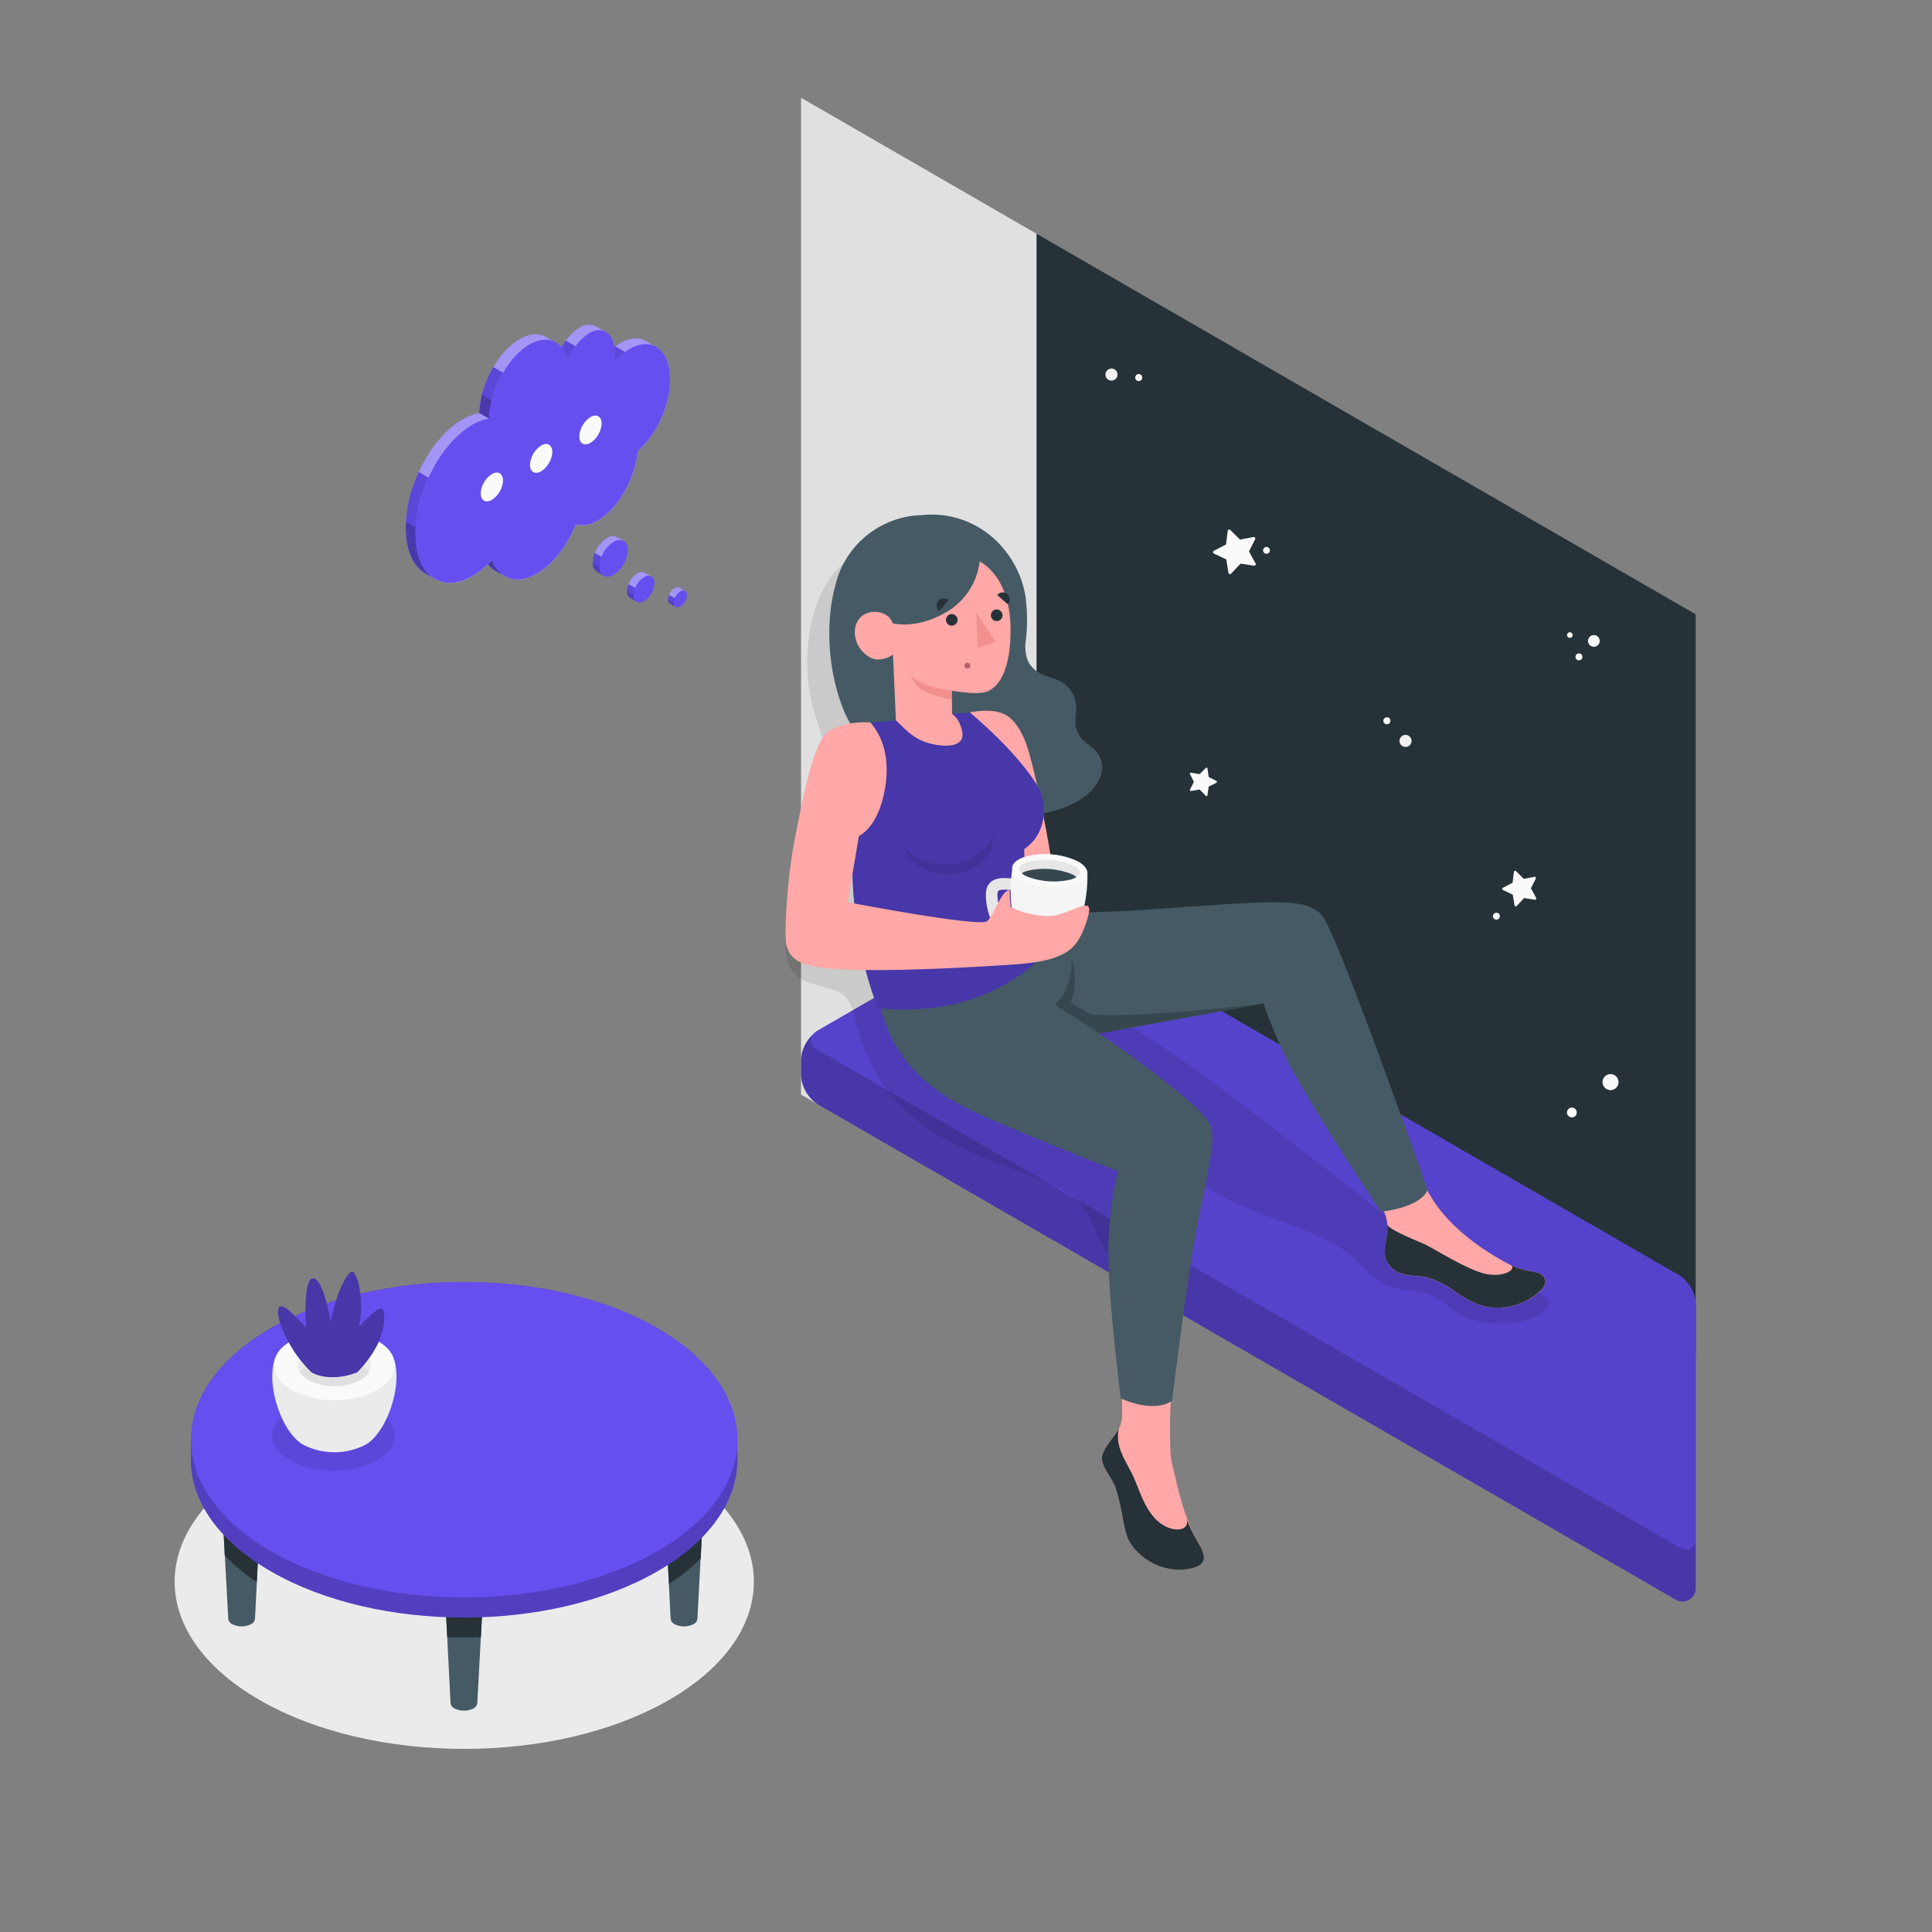 <svg xmlns="http://www.w3.org/2000/svg" viewBox="0 0 500 500"><rect x="0" y="0" width="500" height="500" fill="#808080" stroke="none"/><g id="freepik--Shadow--inject-189"><path id="freepik--shadow--inject-189" d="M67.14,378.77c-29.26,16.89-29.26,44.28,0,61.17s76.7,16.9,106,0,29.26-44.28,0-61.17S96.4,361.87,67.14,378.77Z" style="fill:#ebebeb"></path></g><g id="freepik--speech-bubble--inject-189"><g id="freepik--Bubble--inject-189"><g id="freepik--Facebook--inject-189"><path d="M175.76,152.07a1.19,1.19,0,0,0-1.2.12,3.71,3.71,0,0,0-1.69,2.92,1.17,1.17,0,0,0,.5,1.09l1.49.87a1.19,1.19,0,0,0,1.19-.12,3.75,3.75,0,0,0,1.69-2.92,1.19,1.19,0,0,0-.5-1.1" style="fill:#654FEF"></path><path d="M176.05,153.05a3.75,3.75,0,0,0-1.69,2.93c0,1.07.76,1.51,1.69,1a3.75,3.75,0,0,0,1.69-2.92C177.74,153,177,152.51,176.05,153.05Z" style="fill:#654FEF"></path><path d="M175.76,152.07l1.48.86a1.19,1.19,0,0,0-1.19.12,3.7,3.7,0,0,0-1.44,1.77l-1.49-.87a3.67,3.67,0,0,1,1.44-1.76A1.19,1.19,0,0,1,175.76,152.07Z" style="fill:#fff;opacity:0.4"></path><path d="M174.83,157.05l-1.46-.85a1.17,1.17,0,0,1-.5-1.09l1.49.87A1.19,1.19,0,0,0,174.83,157.05Z" style="opacity:0.2"></path><path d="M173.12,154l1.49.87a3,3,0,0,0-.25,1.16h0l-1.49-.87A3.11,3.11,0,0,1,173.12,154Z" style="opacity:0.1"></path></g><g id="freepik--facebook--inject-189"><path d="M166.82,148.19a1.89,1.89,0,0,0-1.89.18,5.9,5.9,0,0,0-2.66,4.62,1.87,1.87,0,0,0,.78,1.73l1.73,1a1.89,1.89,0,0,0,1.89-.18,5.91,5.91,0,0,0,2.67-4.62,1.89,1.89,0,0,0-.78-1.73" style="fill:#654FEF"></path><path d="M166.67,149.38A5.91,5.91,0,0,0,164,154c0,1.7,1.2,2.39,2.67,1.54a5.91,5.91,0,0,0,2.67-4.62C169.34,149.22,168.14,148.53,166.67,149.38Z" style="fill:#654FEF"></path><path d="M166.82,148.19l1.74,1a1.87,1.87,0,0,0-1.89.19,5.79,5.79,0,0,0-2.28,2.79l-1.73-1a5.85,5.85,0,0,1,2.27-2.8A1.89,1.89,0,0,1,166.82,148.19Z" style="fill:#fff;opacity:0.4"></path><path d="M164.75,155.7l-1.7-1a1.87,1.87,0,0,1-.78-1.73l1.73,1A1.89,1.89,0,0,0,164.75,155.7Z" style="opacity:0.2"></path><path d="M162.66,151.17l1.73,1A4.9,4.9,0,0,0,164,154h0l-1.73-1A4.89,4.89,0,0,1,162.66,151.17Z" style="opacity:0.1"></path></g><g id="freepik--facebook--inject-189"><path d="M159.66,139a2.57,2.57,0,0,0-2.59.26,8.09,8.09,0,0,0-3.67,6.34,2.58,2.58,0,0,0,1.08,2.38c.18.1,1.56.89,1.73,1a2.59,2.59,0,0,0,2.59-.26,8.11,8.11,0,0,0,3.66-6.35,2.59,2.59,0,0,0-1.07-2.37" style="fill:#654FEF"></path><path d="M158.8,140.29a8.11,8.11,0,0,0-3.66,6.34c0,2.34,1.64,3.29,3.66,2.12a8.08,8.08,0,0,0,3.66-6.35C162.46,140.07,160.82,139.12,158.8,140.29Z" style="fill:#654FEF"></path><path d="M159.66,139l1.73,1a2.57,2.57,0,0,0-2.59.26,8,8,0,0,0-3.13,3.84l-1.73-1a7.93,7.93,0,0,1,3.13-3.83A2.57,2.57,0,0,1,159.66,139Z" style="fill:#fff;opacity:0.4"></path><path d="M156.16,149l-1.68-1a2.58,2.58,0,0,1-1.08-2.38l1.74,1A2.63,2.63,0,0,0,156.16,149Z" style="opacity:0.2"></path><path d="M153.94,143.12l1.73,1a6.73,6.73,0,0,0-.53,2.5h0l-1.74-1A6.84,6.84,0,0,1,153.94,143.12Z" style="opacity:0.1"></path></g><path d="M167.27,88.32c-1.84-1.08-4.25-1-6.88.53a13.93,13.93,0,0,0-1.41,1,5.15,5.15,0,0,0-2.1-3.84c-.45-.28-2.26-1.34-2.73-1.59a4.28,4.28,0,0,0-4.23.4,13,13,0,0,0-4.59,5.14,5.83,5.83,0,0,0-1.45-1.24l-2.56-1.49c-1.84-1.07-4.24-1-6.87.55-5.57,3.21-10.11,11.64-10.43,19.14a13.25,13.25,0,0,0-4.35,1.64c-8.1,4.68-14.67,17.23-14.67,28,0,5.73,1.85,9.82,4.79,11.7.51.32,2.48,1.45,3,1.71,2.55,1.41,5.86,1.24,9.47-.84a21,21,0,0,0,4-3.09,7,7,0,0,0,1.91,1.66l2.54,1.46c2.19,1.28,5,1.18,8.19-.63,4.17-2.41,7.86-7.26,10.13-12.76a7.28,7.28,0,0,0,5.65-1c5.28-3.05,9.64-10.78,10.35-18,4.78-4,8.37-11.76,8.37-18.51,0-4.23-1.41-7.2-3.64-8.47Z" style="fill:#654FEF"></path><path d="M167.27,88.32c-1.84-1.08-4.25-1-6.88.53a13.93,13.93,0,0,0-1.41,1,5.15,5.15,0,0,0-2.1-3.84c-.45-.28-2.26-1.34-2.73-1.59a4.28,4.28,0,0,0-4.23.4,13,13,0,0,0-4.59,5.14,5.83,5.83,0,0,0-1.45-1.24l-2.56-1.49c-1.84-1.07-4.24-1-6.87.55-5.57,3.21-10.11,11.64-10.43,19.14a13.25,13.25,0,0,0-4.35,1.64c-8.1,4.68-14.67,17.23-14.67,28,0,5.73,1.85,9.82,4.79,11.7.51.32,2.48,1.45,3,1.71,2.55,1.41,5.86,1.24,9.47-.84a21,21,0,0,0,4-3.09,7,7,0,0,0,1.91,1.66l2.54,1.46c2.19,1.28,5,1.18,8.19-.63,4.17-2.41,7.86-7.26,10.13-12.76a7.28,7.28,0,0,0,5.65-1c5.28-3.05,9.64-10.78,10.35-18,4.78-4,8.37-11.76,8.37-18.51,0-4.23-1.41-7.2-3.64-8.47Z" style="fill:#fff;opacity:0.4"></path><path d="M130.21,96.47a26.8,26.8,0,0,0-3.64,11.87L124,106.87A26.69,26.69,0,0,1,127.67,95Z" style="fill:#654FEF"></path><path d="M130.21,96.47a26.8,26.8,0,0,0-3.64,11.87L124,106.87A26.69,26.69,0,0,1,127.67,95Z" style="opacity:0.1"></path><path d="M124.74,102.15a23.68,23.68,0,0,0-.72,4.72l2.55,1.47a23.68,23.68,0,0,1,.72-4.72Z" style="opacity:0.2"></path><path d="M112.42,149.77c-.72-.41-2.2-1.26-2.63-1.54-2.94-1.87-4.79-6-4.79-11.69a35.58,35.58,0,0,1,3.35-14.39l2.55,1.47a35.58,35.58,0,0,0-3.35,14.4C107.55,143.8,109.43,147.91,112.42,149.77Z" style="fill:#654FEF"></path><path d="M112.42,149.77c-.72-.41-2.2-1.26-2.63-1.54-2.94-1.87-4.79-6-4.79-11.69a35.58,35.58,0,0,1,3.35-14.39l2.55,1.47a35.58,35.58,0,0,0-3.35,14.4C107.55,143.8,109.43,147.91,112.42,149.77Z" style="opacity:0.1"></path><path d="M109.79,148.23c.43.28,1.91,1.13,2.63,1.54-3-1.86-4.87-6-4.87-11.75,0-.52,0-1,0-1.57L105.05,135c0,.52,0,1,0,1.56C105,142.27,106.85,146.36,109.79,148.23Z" style="opacity:0.2"></path><path d="M130.43,149c-.62-.37-1.89-1.1-2.26-1.31a7,7,0,0,1-1.91-1.66c.37-.35.74-.72,1.1-1.11A8.23,8.23,0,0,0,130.43,149Z" style="fill:#654FEF"></path><path d="M130.43,149c-.62-.37-1.89-1.1-2.26-1.31a7,7,0,0,1-1.91-1.66c.37-.35.74-.72,1.1-1.11A8.23,8.23,0,0,0,130.43,149Z" style="opacity:0.3"></path><path d="M149,89.61a17.23,17.23,0,0,0-2,3.65,8.52,8.52,0,0,0-1.68-3.35,16.27,16.27,0,0,1,1.09-1.76Z" style="fill:#654FEF"></path><path d="M149,89.61a17.23,17.23,0,0,0-2,3.65,8.52,8.52,0,0,0-1.68-3.35,16.27,16.27,0,0,1,1.09-1.76Z" style="opacity:0.1"></path><path d="M173.4,98.23c0-7.7-4.68-11.24-10.46-7.91a16.88,16.88,0,0,0-4.12,3.5,13.52,13.52,0,0,0,.26-2.58c0-4.87-3-7.1-6.61-5a14.16,14.16,0,0,0-5.46,7c-1.32-4.93-5.3-6.78-10-4.06-5.57,3.21-10.11,11.64-10.44,19.15a13,13,0,0,0-4.35,1.63c-8.1,4.68-14.67,17.23-14.67,28s6.57,15.77,14.67,11.09a22.37,22.37,0,0,0,5.14-4.2c1.88,4.94,6.34,6.6,11.54,3.6,4.17-2.41,7.86-7.26,10.13-12.76a7.28,7.28,0,0,0,5.65-1c5.28-3.05,9.64-10.78,10.35-18C169.81,112.69,173.4,105,173.4,98.23Z" style="fill:#654FEF"></path><path d="M161.74,91.1a18.07,18.07,0,0,0-2.92,2.72,13.46,13.46,0,0,0,.27-2.58,9.49,9.49,0,0,0-.11-1.45l.22-.15Z" style="fill:#654FEF"></path><path d="M161.74,91.1a18.07,18.07,0,0,0-2.92,2.72,13.46,13.46,0,0,0,.27-2.58,9.49,9.49,0,0,0-.11-1.45l.22-.15Z" style="opacity:0.1"></path><path d="M127.3,122.69a6.37,6.37,0,0,0-2.89,5c0,1.84,1.29,2.59,2.89,1.67a6.39,6.39,0,0,0,2.88-5C130.18,122.52,128.89,121.77,127.3,122.69Z" style="fill:#fafafa"></path><path d="M140.05,115.3a6.39,6.39,0,0,0-2.88,5c0,1.84,1.29,2.59,2.88,1.67a6.37,6.37,0,0,0,2.89-5C142.94,115.12,141.65,114.38,140.05,115.3Z" style="fill:#fafafa"></path><path d="M152.81,107.94a6.39,6.39,0,0,0-2.88,5c0,1.84,1.29,2.59,2.88,1.67a6.37,6.37,0,0,0,2.89-5C155.7,107.77,154.41,107,152.81,107.94Z" style="fill:#fafafa"></path></g></g><g id="freepik--Table--inject-189"><g id="freepik--table--inject-189"><g id="freepik--table--inject-189"><path d="M57.53,390.43a2.46,2.46,0,0,1,1.45-2,7.71,7.71,0,0,1,7,0,2.43,2.43,0,0,1,1.44,2L66,418.92h0a1.73,1.73,0,0,1-1,1.39,5.42,5.42,0,0,1-4.93,0,1.74,1.74,0,0,1-1-1.39h0Z" style="fill:#455a64"></path><path d="M66,388.41a7.71,7.71,0,0,0-7,0,2.46,2.46,0,0,0-1.45,2l.62,12.17a50,50,0,0,0,8.28,6.88l1-19.06A2.43,2.43,0,0,0,66,388.41Z" style="fill:#263238"></path><path d="M182,390.43a2.44,2.44,0,0,0-1.44-2,7.71,7.71,0,0,0-7,0,2.46,2.46,0,0,0-1.45,2l1.45,28.5h0a1.74,1.74,0,0,0,1,1.39,5.42,5.42,0,0,0,4.93,0,1.74,1.74,0,0,0,1-1.39h0Z" style="fill:#455a64"></path><path d="M180.58,388.41a7.71,7.71,0,0,0-7,0,2.46,2.46,0,0,0-1.45,2l1,19.5a51.09,51.09,0,0,0,8.22-6.59l.65-12.9A2.44,2.44,0,0,0,180.58,388.41Z" style="fill:#263238"></path><path d="M125.05,412.24a2.43,2.43,0,0,0-1.45-2,7.71,7.71,0,0,0-7,0,2.44,2.44,0,0,0-1.44,2l1.44,28.5h0a1.75,1.75,0,0,0,1,1.39,5.49,5.49,0,0,0,4.93,0,1.77,1.77,0,0,0,1-1.39h0Z" style="fill:#455a64"></path><path d="M124.47,423.67l.58-11.43a2.43,2.43,0,0,0-1.45-2,7.71,7.71,0,0,0-7,0,2.44,2.44,0,0,0-1.44,2l.58,11.43C118.66,423.78,121.57,423.78,124.47,423.67Z" style="fill:#263238"></path><path d="M190.81,372.6h-.06c0-10.45-6.84-20.89-20.64-28.86-27.61-15.94-72.38-15.94-100,0-13.81,8-20.66,18.41-20.64,28.86h-.07v5.61h0c.17,10.31,7.08,20.59,20.71,28.46,27.61,15.93,72.37,15.93,100,0,13.63-7.87,20.54-18.15,20.7-28.46h0Z" style="fill:#654FEF"></path><path d="M190.81,372.6h-.06c0-10.45-6.84-20.89-20.64-28.86-27.61-15.94-72.38-15.94-100,0-13.81,8-20.66,18.41-20.64,28.86h-.07v5.61h0c.17,10.31,7.08,20.59,20.71,28.46,27.61,15.93,72.37,15.93,100,0,13.63-7.87,20.54-18.15,20.7-28.46h0Z" style="opacity:0.2"></path><path d="M70.13,343.74c-27.61,15.94-27.61,41.78,0,57.72s72.37,15.94,100,0,27.61-41.78,0-57.72S97.73,327.8,70.13,343.74Z" style="fill:#654FEF"></path></g><g id="freepik--Pot--inject-189"><g style="opacity:0.1"><path d="M97.53,365c6.19,3.57,6.19,9.37,0,12.94s-16.23,3.58-22.43,0-6.19-9.37,0-12.94S91.34,361.45,97.53,365Z"></path></g><path d="M76.45,372.3c-5.39-5.5-8.55-19.24-3.3-23.61H99.92c5.25,4.37,2.09,18.1-3.3,23.6l-.15.16-.18.18-.49.43-.13.1a4.4,4.4,0,0,1-.41.31c-.23.16-.46.31-.69.44a17.71,17.71,0,0,1-16.07,0h0c-.23-.13-.47-.28-.7-.44l-.38-.29-.16-.13-.47-.41-.21-.21Z" style="fill:#ebebeb"></path><path d="M97.59,346.94c6.11,3.52,6.11,9.24,0,12.76s-16,3.53-22.11,0-6.11-9.24,0-12.76S91.49,343.41,97.59,346.94Z" style="fill:#fafafa"></path><path d="M93.26,349.44c3.72,2.14,3.72,5.62,0,7.76a14.83,14.83,0,0,1-13.45,0c-3.72-2.14-3.72-5.62,0-7.76A14.83,14.83,0,0,1,93.26,349.44Z" style="fill:#ebebeb"></path><path d="M79.81,353.12a14.89,14.89,0,0,1,13.45,0,6.29,6.29,0,0,1,2.23,2,6.11,6.11,0,0,1-2.23,2,14.83,14.83,0,0,1-13.45,0,6.11,6.11,0,0,1-2.23-2A6.29,6.29,0,0,1,79.81,353.12Z" style="fill:#e0e0e0"></path><path d="M92.44,355.16a30.38,30.38,0,0,0,4.87-6.47c2.24-4,2.66-9.29,1.5-9.95s-5.89,4.65-5.89,4.65a29.21,29.21,0,0,0,.5-6.78c-.2-3.54-1.07-6.75-2.08-7.4s-3.28,3.81-4.25,7.05-1.56,5.89-1.56,5.89a49.72,49.72,0,0,0-1.74-7.44c-1.18-3.36-2.25-4.12-3.08-3.79s-1.37,1.9-1.62,6.38a44.29,44.29,0,0,0,.2,6.4s-1.66-1.83-3.52-3.61c-2-2-2.9-2.22-3.48-1.85s-.74,3.41,2.41,9.1a31.7,31.7,0,0,0,5.94,7.82S85,358,92.44,355.16Z" style="fill:#654FEF"></path><g style="opacity:0.3"><path d="M92.44,355.16a30.38,30.38,0,0,0,4.87-6.47c2.24-4,2.66-9.29,1.5-9.95s-5.89,4.65-5.89,4.65a29.21,29.21,0,0,0,.5-6.78c-.2-3.54-1.07-6.75-2.08-7.4s-3.28,3.81-4.25,7.05-1.56,5.89-1.56,5.89a49.72,49.72,0,0,0-1.74-7.44c-1.18-3.36-2.25-4.12-3.08-3.79s-1.37,1.9-1.62,6.38a44.29,44.29,0,0,0,.2,6.4s-1.66-1.83-3.52-3.61c-2-2-2.9-2.22-3.48-1.85s-.74,3.41,2.41,9.1a31.7,31.7,0,0,0,5.94,7.82S85,358,92.44,355.16Z"></path></g></g></g></g><g id="freepik--Character--inject-189"><g id="freepik--Window--inject-189"><polygon points="268.24 60.48 438.84 158.98 438.84 350.58 268.24 252.8 268.24 60.48" style="fill:#263238"></polygon><polygon points="207.31 283.29 207.31 25.3 268.24 60.48 268.24 248.11 211.64 285.79 207.31 283.29" style="fill:#e0e0e0"></polygon><path d="M207.31,274.22v4.07a9.6,9.6,0,0,0,4.33,7.5L433.69,414a3.44,3.44,0,0,0,5.16-3V337.54a9.59,9.59,0,0,0-4.33-7.5l-161.94-93.5a9.64,9.64,0,0,0-8.66,0l-52.27,30.18A9.62,9.62,0,0,0,207.31,274.22Z" style="fill:#654FEF"></path><path d="M207.31,274.22v4.07a9.6,9.6,0,0,0,4.33,7.5L433.69,414a3.44,3.44,0,0,0,5.16-3V337.54a9.59,9.59,0,0,0-4.33-7.5l-161.94-93.5a9.64,9.64,0,0,0-8.66,0l-52.27,30.18A9.62,9.62,0,0,0,207.31,274.22Z" style="opacity:0.3"></path><path d="M263.91,236.54l-52.27,30.18c-2.39,1.38-2.39,3.62,0,5L434.52,400.4c2.39,1.38,4.33.26,4.33-2.5V337.54a9.58,9.58,0,0,0-4.33-7.5l-161.94-93.5A9.57,9.57,0,0,0,263.91,236.54Z" style="fill:#654FEF"></path><path d="M263.91,236.54l-52.27,30.18c-2.39,1.38-2.39,3.62,0,5L434.52,400.4c2.39,1.38,4.33.26,4.33-2.5V337.54a9.58,9.58,0,0,0-4.33-7.5l-161.94-93.5A9.57,9.57,0,0,0,263.91,236.54Z" style="opacity:0.15"></path><g id="freepik--Stars--inject-189"><path d="M289.21,96.94a1.56,1.56,0,1,1-1.56-1.56A1.56,1.56,0,0,1,289.21,96.94Z" style="fill:#f0f0f0"></path><path d="M295.62,97.71a.91.91,0,1,1-.91-.91A.91.91,0,0,1,295.62,97.71Z" style="fill:#fafafa"></path><path d="M362.57,190.73a1.56,1.56,0,1,1,.16,2.2A1.56,1.56,0,0,1,362.57,190.73Z" style="fill:#f0f0f0"></path><path d="M358.24,185.94a.92.92,0,0,1,1.29-.09.9.9,0,0,1,.09,1.28.92.92,0,0,1-1.29.09A.9.9,0,0,1,358.24,185.94Z" style="fill:#fafafa"></path><path d="M406.31,286.74a1.27,1.27,0,1,1-.68,1.67A1.27,1.27,0,0,1,406.31,286.74Z" style="fill:#fafafa"></path><path d="M416,278.14a2.07,2.07,0,1,1-1.11,2.71A2.07,2.07,0,0,1,416,278.14Z" style="fill:#fafafa"></path><path d="M414,165.86a1.51,1.51,0,1,1-1.5-1.5A1.51,1.51,0,0,1,414,165.86Z" style="fill:#fafafa"></path><path d="M409.53,170a.9.9,0,1,1-.9-.9A.9.9,0,0,1,409.53,170Z" style="fill:#fafafa"></path><path d="M407,164.36a.72.72,0,0,1-.72.72.73.73,0,0,1-.73-.72.73.73,0,0,1,.73-.73A.73.73,0,0,1,407,164.36Z" style="fill:#fafafa"></path><circle cx="387.27" cy="237.11" r="0.89" style="fill:#fafafa"></circle><path d="M392.35,225.45l2,2,2.77-.53a.32.32,0,0,1,.34.46l-1.26,2.52,1.36,2.47a.32.32,0,0,1-.33.47l-2.79-.42-1.93,2.06a.32.32,0,0,1-.55-.17l-.46-2.78-2.55-1.2a.32.32,0,0,1,0-.58l2.5-1.29.35-2.8A.32.32,0,0,1,392.35,225.45Z" style="fill:#fafafa"></path><path d="M312.49,198.87l.32,2.24,2,1a.26.26,0,0,1,0,.46l-2,1-.32,2.24a.26.26,0,0,1-.44.14l-1.58-1.62-2.23.38a.26.26,0,0,1-.27-.37l1-2-1-2a.25.25,0,0,1,.27-.37l2.23.38,1.58-1.61A.26.26,0,0,1,312.49,198.87Z" style="fill:#fafafa"></path><path d="M318.4,137.16l2.51,2.49,3.48-.67a.4.4,0,0,1,.43.58l-1.58,3.16,1.7,3.09a.4.4,0,0,1-.41.59l-3.49-.53-2.42,2.58a.4.4,0,0,1-.69-.21l-.58-3.48-3.2-1.51a.4.4,0,0,1,0-.72l3.14-1.62.44-3.51A.4.4,0,0,1,318.4,137.16Z" style="fill:#fafafa"></path><path d="M328.65,142.43a.88.88,0,1,1-.88-.87A.87.87,0,0,1,328.65,142.43Z" style="fill:#fafafa"></path></g></g><path id="freepik--shadow--inject-189" d="M306,309.46a8.91,8.91,0,0,1,.89-2.11,3.4,3.4,0,0,1,1.42-1.44c1.47-.69,3.24,1,4.4,1.67,1.9,1.14,3.86,2.18,5.87,3.14,6.39,3,13.12,5.32,19.68,8a46.87,46.87,0,0,1,10.29,5.37c2.91,2.14,4.8,5.12,7.82,7.1a16.34,16.34,0,0,0,5.81,2.38c2.26.45,4.61.43,6.8,1.13,4,1.27,6.86,4.73,10.66,6.4,3.19,1.4,6.66,1.38,10.07,1.43a16.43,16.43,0,0,0,9.3-2.71,4.84,4.84,0,0,0,1.47-1.34,2.13,2.13,0,0,0,.29-1.92,3.19,3.19,0,0,0-1.53-1.41c-4.42-2.48-9.29-3.49-13.8-5.64-5.34-2.54-10.79-4.86-16-7.64-9-4.78-16.84-12.27-24.95-18.41C325.37,289,314.53,279.85,299.3,269.9c-16.68-10.91-32.79-23-41.62-40.85-9.69-19.61-8.62-42.53-9.94-64.37-.31-5.23.23-11.41-1-16.45-2.44-10.19-16-9.17-23.67-5.62-5.37,2.49-9,7.11-11.24,12.61-3.62,8.88-3.61,20-1.36,28.17.66,2.38,1.51,4.7,2.24,7.06.78,2.56.5,4.39.06,7-.85,5.18-2,10.31-3.19,15.42-2.31,9.78-5,19.44-6,29.47-.31,2.84-.38,5.67,1,8.25,1.29,2.41,3.72,3.42,6.25,4.18l5.37,1.61c3.12.94,4.1,3.49,4.83,6.46a61.37,61.37,0,0,0,4.08,12,42.85,42.85,0,0,0,9.69,13c10.1,9.24,23.85,13.05,36.48,18.32,3.53,1.47,6.71,3.12,9,6.29,2.1,2.94,3.31,6.39,4.9,9.6.82,1.64,1.86,3.34,3.56,4a8.45,8.45,0,0,0,3,.43,27.09,27.09,0,0,0,6-.31,9.11,9.11,0,0,0,5.22-2.83C306.12,319.72,304.62,314,306,309.46Z" style="opacity:0.1"></path><g id="freepik--character--inject-189"><path d="M282.89,193.62c-.8-.72-1.75-1.26-2.53-2a6.67,6.67,0,0,1-2-4c-.2-1.68.25-3.39.13-5.08a7.85,7.85,0,0,0-3.1-5.62c-1.95-1.47-4.4-1.58-6.47-2.8a7.05,7.05,0,0,1-2.93-3.16,10.64,10.64,0,0,1-.49-5.4,45,45,0,0,0-.17-11.6,25.46,25.46,0,0,0-5.65-12,24,24,0,0,0-20.05-8.74l-2.06.14a23.52,23.52,0,0,0-9.65,2.8q-.56.3-1.08.63l-.21.12c-.37.24-.74.48-1.11.74s-.74.55-1.1.83l0,0a23.67,23.67,0,0,0-8.25,13.1c-2.34,8.45-2.26,20.63,1.86,31.41,2.55,6.69,7.48,12.27,12.49,16.39,12.81,10.51,35.57,16,49.09,7.54C284.38,204,287.69,198,282.89,193.62Z" style="fill:#455a64"></path><path d="M253.53,145.26c2.71,1.54,8,6.16,8,17.74,0,12-3.92,15-5.85,15.88s-5.7.43-9.37-.12l.09,6s4.08,1.57,4.16,5.25c.08,3.31-5.67,4.51-10.55,2.92a16,16,0,0,1-8.15-6.52l-.76-17s-3.25,2.46-6.27.54c-4.08-2.6-4.51-7.7-2.21-10.12S230,158,231,161.3c0,0,5.91,1.68,13.6-2.7A17.54,17.54,0,0,0,253.53,145.26Z" style="fill:#ffa8a7"></path><circle cx="250.36" cy="172.27" r="0.77" style="fill:#b16668"></circle><path d="M245.43,155.34l-2.36,2.82a1.94,1.94,0,0,1-.23-2.67A1.81,1.81,0,0,1,245.43,155.34Z" style="fill:#263238"></path><path d="M260.86,156.42,258.08,154a1.86,1.86,0,0,1,2.59-.29A1.94,1.94,0,0,1,260.86,156.42Z" style="fill:#263238"></path><path d="M259.46,159.19a1.51,1.51,0,1,1-1.61-1.47A1.55,1.55,0,0,1,259.46,159.19Z" style="fill:#263238"></path><path d="M247.82,160.39a1.5,1.5,0,1,1-1.6-1.47A1.52,1.52,0,0,1,247.82,160.39Z" style="fill:#263238"></path><polygon points="252.63 158.6 253.01 167.66 257.75 166.1 252.63 158.6" style="fill:#f28f8f"></polygon><path d="M246.28,178.76c-3.05-.3-9.18-2-10.56-4.08,0,0,.07,1.4,2.1,3.26s8.5,3.15,8.5,3.15Z" style="fill:#f28f8f"></path><path d="M251,184.38s6.37-1.5,9.88,1c1.19.85,3.66,3.18,5.39,9.26,3.36,11.81,6.19,30.21,6.19,30.21s1.75,13.81-7.05,14.94S251,184.38,251,184.38Z" style="fill:#ffa8a7"></path><polygon points="290.42 375.1 302.49 375.1 303.35 353.55 290.42 354.43 290.42 375.1" style="fill:#ffa8a7"></polygon><path d="M290.55,392.84a56.18,56.18,0,0,0-1.9-8c-.83-2.32-3.38-4.94-3.47-7.37-.06-1.33,1.08-3.13,2.53-5.05.57-.76,1.07-1.36,1.52-2.09a8.45,8.45,0,0,0,1.21-4.56c0-1.88,0-4,0-4,1.05.6,10.18,5.23,12.35,6.29,0,3.1,0,8.22.36,9.91,1.76,7.59,3.24,14.92,7.22,21.69.88,1.5,1.8,3.46.73,4.81a3.74,3.74,0,0,1-1.81,1.09,13.23,13.23,0,0,1-7.33.22c-4.31-.88-9.23-4.52-10.46-8.88C291.11,395.6,290.82,394.23,290.55,392.84Z" style="fill:#ffa8a7"></path><path d="M310.35,399.7A56.28,56.28,0,0,1,307,393h0c1.17,3-3,4-6.83,1.1s-5.26-8.56-7-12.26-4.68-7.37-3.62-12.06h0a19.09,19.09,0,0,1-1.84,2.65c-1.45,1.92-2.59,3.72-2.53,5.05.09,2.43,2.64,5.05,3.47,7.37a56.18,56.18,0,0,1,1.9,8c.27,1.39.56,2.76.93,4.1,1.23,4.36,6.15,8,10.46,8.88a13.23,13.23,0,0,0,7.33-.22,3.74,3.74,0,0,0,1.81-1.09C312.15,403.16,311.23,401.2,310.35,399.7Z" style="fill:#263238"></path><path d="M369.69,330.74a13.08,13.08,0,0,0-2.21-.39c-2.74-.24-6-.45-7.82-2.77s-1.17-4.84-.73-7.57c.68-4.24-.63-6.56-2.89-10.91-.12-.22.52-1.31.64-1.53a1,1,0,0,1,.6-.37,32.34,32.34,0,0,1,9-1.21,2.18,2.18,0,0,1,1,.16c.36.17,1-.52,1.15-.16,3.79,9.07,12.5,15.9,20.89,20.54a21.27,21.27,0,0,0,4.65,2c1.22.33,2.48.47,3.69.81a3.08,3.08,0,0,1,2.29,1.73c.34,1.08-.42,2.18-1.23,3A16.15,16.15,0,0,1,388,338.4c-4.49.17-7.86-1.64-11.46-4.14A21.92,21.92,0,0,0,369.69,330.74Z" style="fill:#ffa8a7"></path><path d="M388,338.4a16.15,16.15,0,0,0,10.66-4.35c.81-.78,1.57-1.88,1.23-3a3.08,3.08,0,0,0-2.29-1.73c-1.21-.34-2.47-.48-3.69-.81a16.74,16.74,0,0,1-3-1.15h0c1.67.87-1.07,3.13-5.76,2.45s-13.92-6.62-16.25-7.7-9.83-4-9.87-5.29h0a12.2,12.2,0,0,1-.12,3.15c-.44,2.73-1.19,5.17.73,7.57s5.08,2.53,7.82,2.77a13.08,13.08,0,0,1,2.21.39,21.92,21.92,0,0,1,6.86,3.52C380.15,336.76,383.52,338.57,388,338.4Z" style="fill:#263238"></path><path d="M272.41,236.47s15.55-.47,23.55-1c34.65-2.38,41.51-3.25,46,1.22,3.86,3.81,27.49,71.33,27.49,71.33-2.22,4.73-12.13,5.56-12.13,5.56s-16.24-24.39-23.46-37.68a142.54,142.54,0,0,1-6.88-16.2l-42.51,7.76c8,5.46,25.53,18.07,28.39,23,2.69,4.61-1.39,15.05-4.74,36.82-2.15,13.94-4.8,35.28-4.8,35.28-5.21,3.31-13.28-.69-13.28-.69s-3.3-26.55-3.19-37.68a87.56,87.56,0,0,1,2.5-21.07s-19.63-7.69-34.19-14c-17.34-7.54-24.81-16.66-27.93-31Z" style="fill:#455a64"></path><path d="M284.5,267.44,273,260s4.59-3.78,4.33-11.88a17.31,17.31,0,0,1-.21,11.39l5.17,3c13.59,1.05,44.7-2.81,44.7-2.81Z" style="fill:#37474f"></path><path d="M274.39,236.25l-8.08-5-1.15-4.74-.1-6.79c6-4,6-11.93,3.67-15.94-5.45-9.32-17.72-19.38-17.72-19.38l-4.64.35s2,1.05,2.67,4.68c.75,3.83-4.14,4.09-8.3,3s-5.68-3-8.91-6l-8,.71c3.84,4.13,2.83,10.26,1.42,17.53s-4.65,9.77-4.65,9.77v11.12s0,19,6.66,35.4c14.88,1.38,27.15-1.81,37.28-9C274.52,244.87,274.39,236.25,274.39,236.25Z" style="fill:#654FEF"></path><g style="opacity:0.3"><path d="M274.39,236.25l-8.08-5-1.15-4.74-.1-6.79c6-4,6-11.93,3.67-15.94-5.45-9.32-17.72-19.38-17.72-19.38l-4.64.35s2,1.05,2.67,4.68c.75,3.83-4.14,4.09-8.3,3s-5.68-3-8.91-6l-8,.71c3.84,4.13,2.83,10.26,1.42,17.53s-4.65,9.77-4.65,9.77v11.12s0,19,6.66,35.4c14.88,1.38,27.15-1.81,37.28-9C274.52,244.87,274.39,236.25,274.39,236.25Z"></path></g><path d="M234.16,219.35s2.52,4.2,9.93,4.37,11.86-4.13,12.94-7.9c0,0,.92,9-10.12,10.29C239.13,227,234.7,222.32,234.16,219.35Z" style="opacity:0.1"></path><path d="M260.65,240.87a6.32,6.32,0,0,1-2.35-.62c-1-.51-1.81-1.76-2.42-3.81-.52-1.74-1.23-5.48-.21-7.26,1.29-2.25,4.17-2,6.08-1.83l.66.05-.21,3-.71-.06c-1.08-.1-2.87-.25-3.2.33-.53,1.13.5,6.17,1.42,6.89a4.71,4.71,0,0,0,2.79.14l.78,2.92A8.7,8.7,0,0,1,260.65,240.87Z" style="fill:#e6e6e6"></path><path d="M262,224.21c.29-.92,1.28-1.76,3-2.36a19.79,19.79,0,0,1,13.74,1c1.6.83,2.46,1.8,2.62,2.74h.05c.22,6.18-1.37,13.22-3.83,17,0,0,0,.05,0,.08l0,.06h0a4.68,4.68,0,0,1-1.9,1.56,11.57,11.57,0,0,1-10.43-.72,4.74,4.74,0,0,1-1.68-1.82h0a.14.14,0,0,1,0-.06l-.05-.09c-1.91-4.09-2.5-11.28-1.43-17.37Z" style="fill:#f5f5f5"></path><path d="M265,221.85c-3.91,1.39-4.1,4.06-.41,6a19.74,19.74,0,0,0,13.74,1c3.91-1.39,4.1-4.06.41-6A19.79,19.79,0,0,0,265,221.85Z" style="fill:#fafafa"></path><path d="M266.21,223c-3.14.86-3.26,2.61-.27,3.9a19.4,19.4,0,0,0,11.08.77c3.14-.86,3.26-2.61.28-3.9A19.52,19.52,0,0,0,266.21,223Z" style="fill:#e6e6e6"></path><path d="M266,225.34a5.85,5.85,0,0,0-1.59.66,5.91,5.91,0,0,0,1.49.88,19.4,19.4,0,0,0,11.08.77,5.59,5.59,0,0,0,1.59-.66,5.39,5.39,0,0,0-1.48-.88A19.43,19.43,0,0,0,266,225.34Z" style="fill:#37474f"></path><path d="M213.13,250.49c14.13,1.65,48.59-.85,48.59-.85,5.06-.31,12.52-1,16-4.62,2.43-2.5,3.75-7.05,4.09-8.83.86-4.47-5.2.68-10.23.89a23.92,23.92,0,0,1-10-2.3,36.46,36.46,0,0,1-.27-4.42c-2.27,0-4.08,6.82-5.94,8.07-2.25,1.52-36-4.94-36-4.94l2.92-17.14s3.42-1.5,5.48-7.38,3.25-15.38-2.52-22c0,0-10.18-.84-12.94,4.89s-4.26,13.47-6.48,24.49-2.88,25.6-2.32,28.14C204.38,248.46,207.64,249.84,213.13,250.49Z" style="fill:#ffa8a7"></path></g></g></svg>